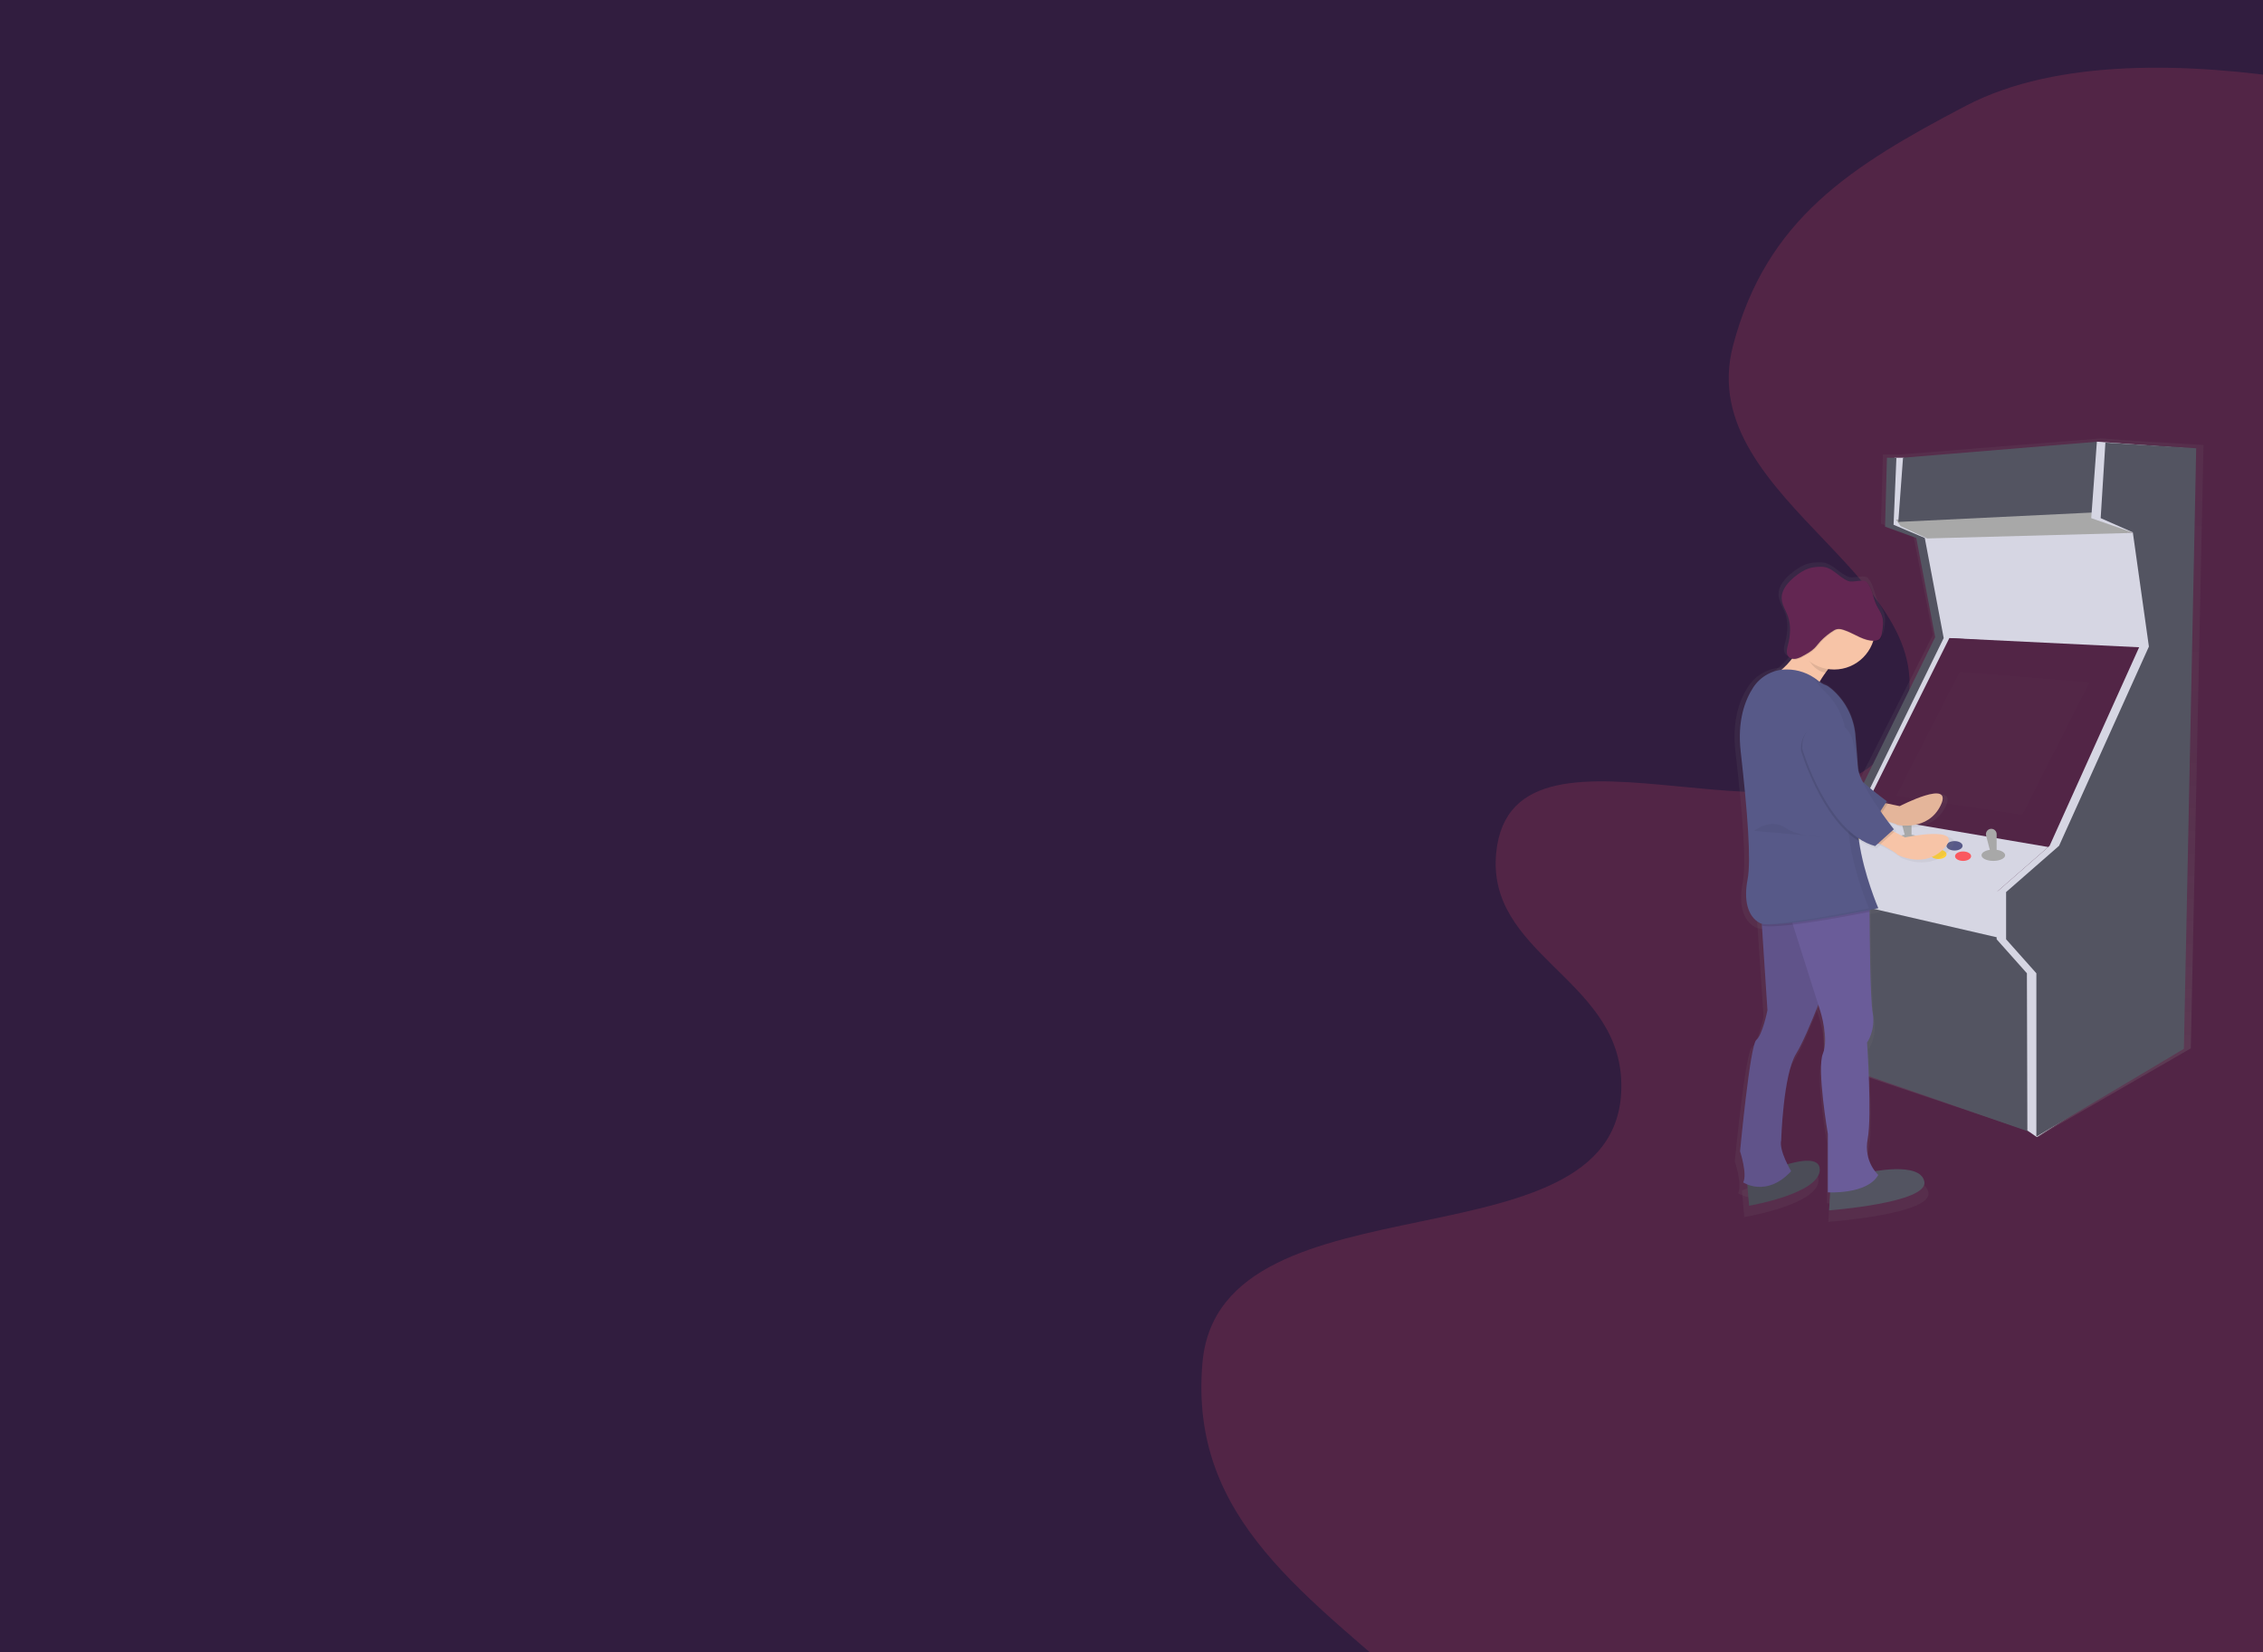 <svg width="1571" height="1147" viewBox="0 0 1571 1147" fill="none" xmlns="http://www.w3.org/2000/svg">
<rect x="0" y="0" width="1571" height="1147" fill="#333333" stroke="none"/>
<g clip-path="url(#clip0)">
<rect width="1571" height="1147" fill="#311D3F"/>
<path d="M1203.1 239.907C1226.19 152.297 1284.43 115.505 1364.65 73.486C1492.18 6.681 1733 87.315 1733 87.315V1180.73C1733 1180.73 1205.62 1374.83 989.62 1180.73C907.976 1107.37 825.238 1055.52 834.749 946.123C846.631 809.457 1132.42 886.187 1125.43 749.183C1121.86 679.095 1031.66 661.647 1038.7 591.823C1050.15 478.404 1270 610.827 1317.95 507.42C1365.77 404.279 1174.13 349.851 1203.1 239.907Z" fill="#522546"/>
<g clip-path="url(#clip1)">
<path d="M1529.69 308.928L1484.85 306.214L1458.91 304.366V304.32H1458.59H1458.23V304.372L1318.71 315.516H1307.14L1305.78 363.597L1328.24 371.502L1341.85 440.658L1279.92 563.151L1242.5 591.469V618.469L1264.96 640.206L1266.32 739.659L1273.13 740.97V739.914L1276.55 740.57V740.963L1409.46 785.59L1415.05 789.372L1426.73 782.102L1520.88 727.794L1529.69 308.928ZM1386.8 617.879L1423.21 587.071L1386.8 617.879ZM1260.53 630.662L1270.37 640.212V640.802L1260.53 630.662Z" fill="url(#paint0_linear)"/>
<path d="M1278.43 642.225L1411.04 675.655L1391.35 653.368L1380.19 639.603L1263.98 616.66L1258.73 621.249L1278.43 642.225Z" fill="#535461"/>
<path d="M1258.73 621.249L1389.38 651.402L1390.03 619.938L1352.61 605.517L1277.77 593.062H1256.11L1258.73 621.249Z" fill="#D6D6E3"/>
<path d="M1353.27 442.952L1486.54 451.473V426.564L1477.35 370.847L1472.75 366.914L1339.48 370.847L1353.27 442.952Z" fill="#D6D6E3"/>
<path d="M1321.76 317.751H1315.19L1313.88 365.603L1335.54 373.469L1348.67 442.296L1288.93 564.22L1252.82 592.406V619.282L1274.49 640.914L1275.8 739.895L1282.37 741.206L1281.05 642.88L1259.39 619.938L1258.73 592.406L1293.53 564.875L1354.58 442.952L1341.45 373.469L1319.79 364.292L1321.76 317.751Z" fill="#D6D6E3"/>
<path d="M1316.51 317.751H1309.94L1308.63 365.603L1330.29 373.469L1343.42 442.296L1283.68 564.22L1247.57 592.406V619.282L1269.24 640.914L1270.55 739.895L1277.12 741.206L1275.8 642.88L1254.14 619.938L1253.48 592.406L1289.59 564.875L1349.33 442.952L1336.2 373.469L1314.54 364.292L1316.51 317.751Z" fill="#535461"/>
<path d="M1316.18 360.686L1319.46 365.275L1337.84 373.797L1483.59 369.864L1469.47 365.603L1454.37 359.048L1456.34 353.804L1316.18 360.686Z" fill="#A8A8A8"/>
<path d="M1291.56 566.842L1424.83 588.474L1451.75 531.445L1488.51 449.507L1353.27 442.952L1291.56 566.842Z" fill="#522546"/>
<g opacity="0.1">
<path opacity="0.1" d="M1360.49 466.55L1450.43 473.76L1403.82 565.531L1316.5 552.421L1360.49 466.55Z" fill="white"/>
</g>
<path d="M1256.11 593.062L1386.09 619.282L1421.9 588.001L1291.89 565.858L1256.11 593.062Z" fill="#D6D6E3"/>
<path d="M1280.4 638.947V741.206L1409.07 785.78L1411.04 679.588L1405.79 669.71L1382.16 663.856L1280.4 638.947Z" fill="#535461"/>
<path d="M1297.14 578.641C1300.22 578.641 1302.72 577.174 1302.72 575.363C1302.72 573.553 1300.22 572.086 1297.14 572.086C1294.06 572.086 1291.56 573.553 1291.56 575.363C1291.56 577.174 1294.06 578.641 1297.14 578.641Z" fill="#575988"/>
<path d="M1301.73 585.851C1304.82 585.851 1307.31 584.384 1307.31 582.574C1307.31 580.764 1304.82 579.296 1301.73 579.296C1298.65 579.296 1296.15 580.764 1296.15 582.574C1296.15 584.384 1298.65 585.851 1301.73 585.851Z" fill="#FA595F"/>
<path d="M1285.98 583.885C1289.06 583.885 1291.56 582.418 1291.56 580.608C1291.56 578.797 1289.06 577.33 1285.98 577.33C1282.9 577.33 1280.4 578.797 1280.4 580.608C1280.4 582.418 1282.9 583.885 1285.98 583.885Z" fill="#FFD037"/>
<path d="M1356.88 590.44C1359.96 590.44 1362.46 588.972 1362.46 587.162C1362.46 585.352 1359.96 583.885 1356.88 583.885C1353.8 583.885 1351.3 585.352 1351.3 587.162C1351.3 588.972 1353.8 590.44 1356.88 590.44Z" fill="#575988"/>
<path d="M1345.72 596.34C1348.8 596.34 1351.3 594.872 1351.3 593.062C1351.3 591.252 1348.8 589.785 1345.72 589.785C1342.64 589.785 1340.14 591.252 1340.14 593.062C1340.14 594.872 1342.64 596.34 1345.72 596.34Z" fill="#FFD037"/>
<path d="M1324.71 587.162C1329.24 587.162 1332.92 585.402 1332.92 583.229C1332.92 581.057 1329.24 579.296 1324.71 579.296C1320.18 579.296 1316.5 581.057 1316.5 583.229C1316.5 585.402 1320.18 587.162 1324.71 587.162Z" fill="#A8A8A8"/>
<path d="M1362.79 597.651C1365.87 597.651 1368.37 596.183 1368.37 594.373C1368.37 592.563 1365.87 591.096 1362.79 591.096C1359.71 591.096 1357.21 592.563 1357.21 594.373C1357.21 596.183 1359.71 597.651 1362.79 597.651Z" fill="#FA595F"/>
<path d="M1327.01 582.581H1323.07L1319.68 569.523C1319.54 568.974 1319.53 568.399 1319.64 567.843C1319.76 567.288 1320 566.765 1320.34 566.317C1320.69 565.868 1321.14 565.505 1321.65 565.255C1322.16 565.005 1322.72 564.875 1323.29 564.875V564.875C1324.27 564.875 1325.22 565.267 1325.92 565.964C1326.62 566.661 1327.01 567.606 1327.01 568.592V582.581Z" fill="#A8A8A8"/>
<path d="M1383.8 597.651C1388.33 597.651 1392 595.89 1392 593.718C1392 591.546 1388.33 589.785 1383.8 589.785C1379.26 589.785 1375.59 591.546 1375.59 593.718C1375.59 595.89 1379.26 597.651 1383.8 597.651Z" fill="#A8A8A8"/>
<path d="M1386.09 593.068H1382.16L1378.77 580.011C1378.63 579.461 1378.61 578.887 1378.73 578.331C1378.84 577.775 1379.08 577.253 1379.43 576.804C1379.78 576.356 1380.22 575.993 1380.73 575.743C1381.24 575.493 1381.8 575.363 1382.37 575.363V575.363C1383.36 575.363 1384.31 575.755 1385 576.452C1385.7 577.149 1386.09 578.094 1386.09 579.08V593.068Z" fill="#A8A8A8"/>
<path d="M1321.1 317.751L1456.34 306.607L1453.06 355.77L1317.82 362.325L1321.1 317.751Z" fill="#535461"/>
<path d="M1455.68 306.607L1518.05 311.196L1509.52 728.095L1414 789.385L1407.43 784.796L1407.1 675.655L1386.09 652.057V619.282L1422.86 587.162L1485.23 448.851L1476.36 369.863H1480.96L1451.75 359.703L1455.68 306.607Z" fill="#D6D6E3"/>
<path d="M1461.59 307.263L1524.62 311.196L1516.08 728.096L1413.67 789.057V675.655L1392.66 652.057V619.282L1429.42 587.163L1491.79 448.852L1480.63 369.536L1458.31 359.703L1461.59 307.263Z" fill="#535461"/>
<path d="M1350.72 559.828C1341.52 578.837 1318.9 573.908 1318.9 573.908C1317.73 572.827 1310.42 571.017 1304.87 569.765C1301.31 568.959 1298.48 568.395 1298.48 568.395L1306.25 557.586L1312.07 558.779L1320.76 560.562C1320.76 560.562 1359.94 540.825 1350.72 559.828Z" fill="url(#paint1_linear)"/>
<g opacity="0.08">
<path opacity="0.08" d="M1350.72 559.828C1341.52 578.837 1318.9 573.908 1318.9 573.908C1317.73 572.827 1310.42 571.017 1304.87 569.765C1301.31 568.959 1298.48 568.395 1298.48 568.395L1306.25 557.586L1312.07 558.779L1320.76 560.562C1320.76 560.562 1359.94 540.825 1350.72 559.828Z" fill="url(#paint2_linear)"/>
</g>
<g opacity="0.1">
<path opacity="0.1" d="M1312.08 558.779L1304.86 569.772C1301.3 568.966 1298.47 568.402 1298.47 568.402L1306.24 557.593L1312.08 558.779Z" fill="url(#paint3_linear)"/>
</g>
<path d="M1231.34 519.489C1231.34 519.489 1265.2 572.316 1301.45 572.191L1311.3 557.114C1311.3 557.114 1278.12 533.451 1273.71 521.114C1272.08 516.526 1268.72 510.239 1265.13 504.071C1254.12 485.173 1224.43 497.516 1230.96 518.282C1231.08 518.693 1231.21 519.095 1231.34 519.489Z" fill="url(#paint4_linear)"/>
<g opacity="0.05">
<path opacity="0.05" d="M1231.34 519.489C1231.34 519.489 1265.2 572.316 1301.45 572.191L1311.3 557.114C1311.3 557.114 1278.12 533.451 1273.71 521.114C1272.08 516.526 1268.72 510.239 1265.13 504.071C1254.12 485.173 1224.43 497.516 1230.96 518.282C1231.08 518.693 1231.21 519.095 1231.34 519.489Z" fill="url(#paint5_linear)"/>
</g>
<path d="M1209.3 826.546L1210.89 844.9C1210.89 844.9 1262.9 836.273 1262.44 819.027C1261.99 801.781 1209.3 826.546 1209.3 826.546Z" fill="url(#paint6_linear)"/>
<g opacity="0.1">
<path opacity="0.1" d="M1209.3 826.546L1210.89 844.9C1210.89 844.9 1262.9 836.273 1262.44 819.027C1261.99 801.781 1209.3 826.546 1209.3 826.546Z" fill="url(#paint7_linear)"/>
</g>
<path d="M1270.16 832.294L1269.26 848.216C1269.26 848.216 1341.47 842.907 1338.74 827.896C1336.01 812.885 1297.87 821.236 1297.87 821.236L1270.16 832.294Z" fill="url(#paint8_linear)"/>
<path d="M1271.07 676.612C1271.07 676.612 1266.8 688.411 1261.35 701.928C1256.14 714.868 1249.85 729.413 1245.18 736.761C1235.64 751.799 1234.28 798.241 1234.28 798.241C1232.47 805.76 1241.55 820.358 1241.55 820.358C1223.39 839.367 1206.58 828.322 1206.58 828.322C1209.76 822.573 1204.31 806.205 1204.31 806.205C1204.31 806.205 1211.58 730.573 1216.13 727.034C1220.68 723.494 1224.3 705.802 1224.3 705.802L1220.24 645.679L1219.3 631.914L1258.36 614.667L1261.18 628.381L1263.97 641.956L1271.07 676.612Z" fill="url(#paint9_linear)"/>
<g opacity="0.1">
<path opacity="0.1" d="M1271.07 676.612C1271.07 676.612 1266.8 688.411 1261.35 701.928C1256.14 714.868 1249.85 729.413 1245.18 736.761C1235.64 751.799 1234.28 798.241 1234.28 798.241C1232.47 805.76 1241.55 820.358 1241.55 820.358C1223.39 839.367 1206.58 828.322 1206.58 828.322C1209.76 822.573 1204.31 806.205 1204.31 806.205C1204.31 806.205 1211.58 730.573 1216.13 727.034C1220.68 723.494 1224.3 705.802 1224.3 705.802L1220.24 645.679L1219.3 631.914L1258.36 614.667L1261.18 628.381L1263.97 641.956L1271.07 676.612Z" fill="url(#paint10_linear)"/>
</g>
<path d="M1305.13 823.012C1296.95 837.165 1268.36 835.395 1268.36 835.395V793.816C1268.36 793.816 1260.19 747.374 1264.73 736.788C1269.28 726.201 1262.91 706.713 1262.91 706.713L1261.35 701.934L1242.83 644.906L1237.46 628.374H1298.77C1298.77 628.374 1298.77 631.206 1298.77 635.807C1298.85 653.506 1299.22 697.366 1301.02 707.546C1303.3 720.374 1296.93 728.777 1296.93 728.777C1296.93 728.777 1300.57 780.968 1297.39 797.33C1294.21 813.691 1305.13 823.012 1305.13 823.012Z" fill="url(#paint11_linear)"/>
<path d="M1254.72 434.234C1254.72 434.234 1245.18 459.884 1226.11 469.172C1207.04 478.461 1257.45 481.115 1257.45 481.115C1257.45 481.115 1265.62 461.654 1284.24 447.94L1254.72 434.234Z" fill="url(#paint12_linear)"/>
<g opacity="0.1">
<path opacity="0.1" d="M1298.79 635.833C1291.19 637.295 1277.74 639.799 1263.96 641.975C1256.74 643.116 1249.44 644.165 1242.83 644.925C1232.67 646.099 1224.17 646.59 1220.23 645.672L1219.3 631.907L1258.35 614.661L1261.17 628.374H1298.77C1298.77 628.374 1298.77 631.232 1298.79 635.833Z" fill="url(#paint13_linear)"/>
</g>
<path d="M1305.13 633.264C1305.13 633.264 1228.38 648.747 1218.84 643.883C1209.31 639.019 1207.03 626.637 1209.76 612.924C1212.49 599.211 1209.76 565.157 1204.76 521.809C1202.25 499.981 1207.79 485.33 1213.92 476.166C1216.61 472.216 1220.23 468.988 1224.47 466.767C1228.71 464.546 1233.43 463.4 1238.21 463.43C1246.51 463.396 1254.58 466.168 1261.1 471.296C1263.02 472.823 1264.96 474.075 1266.54 474.501C1267.79 474.836 1269.66 476.16 1271.79 477.962C1281.26 486.107 1287.21 497.597 1288.38 510.023C1289.17 518.263 1290 528.639 1290.41 539.127C1290.83 548.084 1290.74 557.057 1290.13 566.003C1289.71 572.552 1290.02 579.129 1291.07 585.609C1294.6 609.509 1305.13 633.264 1305.13 633.264Z" fill="url(#paint14_linear)"/>
<g opacity="0.1">
<path opacity="0.1" d="M1291.07 585.642C1263.22 568.717 1248.81 521.363 1248.81 521.363C1248.81 520.95 1248.81 520.544 1248.77 520.144C1248.14 498.427 1280.17 494.245 1285.6 515.319C1287.37 522.182 1288.89 529.144 1289.2 533.955C1289.37 535.726 1289.78 537.465 1290.42 539.127C1290.83 548.084 1290.74 557.057 1290.14 566.003C1289.72 572.563 1290.03 579.151 1291.07 585.642V585.642Z" fill="url(#paint15_linear)"/>
</g>
<g opacity="0.1">
<path opacity="0.1" d="M1249.95 449.494C1254.48 456.973 1258.06 464.505 1267.26 465.783C1271.78 460.062 1277.02 454.958 1282.87 450.602L1253.33 436.889C1253.33 436.889 1255.06 441.569 1249.95 449.494Z" fill="url(#paint16_linear)"/>
</g>
<path d="M1272.89 463.417C1289.44 463.417 1302.86 450.348 1302.86 434.227C1302.86 418.106 1289.44 405.038 1272.89 405.038C1256.33 405.038 1242.91 418.106 1242.91 434.227C1242.91 450.348 1256.33 463.417 1272.89 463.417Z" fill="url(#paint17_linear)"/>
<g opacity="0.1">
<path opacity="0.1" d="M1302.51 443.384C1303.75 443.437 1304.98 443.113 1306.03 442.454C1307.47 441.411 1307.93 439.543 1308.26 437.826C1309.04 433.768 1309.65 429.494 1308.26 425.588C1307.36 423.005 1305.63 420.77 1304.43 418.318C1301.73 412.963 1301.25 406.519 1297.41 401.871C1295.02 398.961 1286.59 401.871 1283.08 400.403C1275.51 397.231 1272.23 390.793 1263.99 390.8C1260.97 390.727 1257.96 391.102 1255.05 391.914C1251.37 393.048 1248.11 395.192 1245.08 397.545C1239.83 401.622 1234.68 407.22 1235.15 413.762C1235.45 417.938 1238.01 421.628 1239.51 425.522C1242.03 432.077 1241.57 439.445 1239.75 446.236C1238.98 449.127 1238.09 452.581 1240.15 454.79C1241.46 456.173 1243.54 456.567 1245.4 456.265C1247.25 455.855 1249.03 455.147 1250.65 454.167C1253.6 452.601 1256.6 451.008 1258.99 448.707C1260.57 447.186 1261.84 445.39 1263.35 443.797C1266.29 440.751 1269.62 438.107 1273.26 435.931C1276.17 434.188 1279.17 435.276 1282.22 436.41C1288.93 438.868 1295.14 443.516 1302.51 443.384Z" fill="url(#paint18_linear)"/>
</g>
<path d="M1302.06 442.939C1303.3 442.992 1304.53 442.667 1305.58 442.008C1307.02 440.966 1307.48 439.097 1307.81 437.38C1308.59 433.322 1309.2 429.049 1307.81 425.142C1306.91 422.559 1305.18 420.324 1303.97 417.872C1301.28 412.517 1300.8 406.073 1296.96 401.426C1294.57 398.515 1286.6 401.871 1283.08 400.397C1275.51 397.224 1271.78 390.348 1263.54 390.354C1260.52 390.281 1257.51 390.656 1254.6 391.469C1250.91 392.603 1247.66 394.746 1244.63 397.099C1239.38 401.177 1234.23 406.775 1234.7 413.316C1235 417.492 1237.55 421.183 1239.06 425.076C1241.58 431.631 1241.12 438.999 1239.3 445.79C1238.53 448.681 1237.64 452.135 1239.69 454.344C1241.01 455.728 1243.09 456.121 1244.95 455.819C1246.8 455.409 1248.57 454.701 1250.2 453.722C1253.15 452.155 1256.15 450.562 1258.54 448.261C1260.12 446.741 1261.39 444.944 1262.9 443.352C1265.84 440.306 1269.17 437.661 1272.81 435.486C1275.72 433.742 1278.72 434.83 1281.77 435.964C1288.48 438.422 1294.68 443.07 1302.06 442.939Z" fill="url(#paint19_linear)"/>
<g opacity="0.05">
<path opacity="0.05" d="M1291.07 585.642C1290.03 579.162 1289.72 572.585 1290.14 566.036C1290.74 557.09 1290.83 548.117 1290.42 539.16C1290.01 528.672 1289.18 518.295 1288.39 510.056C1287.21 497.617 1281.25 486.118 1271.76 477.976C1269.65 476.173 1267.77 474.842 1266.51 474.514C1264.92 474.095 1262.99 472.836 1261.07 471.309C1254.62 466.176 1262.82 476.173 1264.92 477.976C1274.41 486.118 1280.38 497.617 1281.55 510.056C1282.34 518.295 1283.17 528.672 1283.58 539.16C1284 548.117 1283.91 557.09 1283.31 566.036C1282.88 572.585 1283.2 579.162 1284.24 585.642C1287.77 609.522 1298.29 633.264 1298.29 633.264C1298.29 633.264 1246.92 643.628 1223.01 644.729C1241.74 646.04 1305.1 633.264 1305.1 633.264C1305.1 633.264 1294.6 609.509 1291.07 585.642Z" fill="url(#paint20_linear)"/>
</g>
<path d="M1353.72 589.922C1339.64 605.844 1319.21 595.232 1319.21 595.232C1318.38 593.881 1311.82 590.243 1306.83 587.595C1303.62 585.897 1301.04 584.613 1301.04 584.613L1311.49 576.209L1316.77 578.87L1324.65 582.843C1324.65 582.843 1367.82 574 1353.72 589.922Z" fill="url(#paint21_linear)"/>
<g opacity="0.1">
<path opacity="0.1" d="M1316.77 578.87L1306.83 587.595C1303.62 585.897 1301.04 584.613 1301.04 584.613L1311.49 576.209L1316.77 578.87Z" fill="url(#paint22_linear)"/>
</g>
<path d="M1249.73 520.039C1249.73 520.039 1267.89 579.749 1302.86 589.037L1316.49 577.094C1316.49 577.094 1291.01 545.669 1290.11 532.631C1289.79 527.813 1288.28 520.832 1286.52 513.995C1281.08 492.928 1249.06 497.103 1249.68 518.82C1249.69 519.222 1249.71 519.628 1249.73 520.039Z" fill="url(#paint23_linear)"/>
<path opacity="0.05" d="M1214.53 578.202C1214.53 578.202 1226.35 568.913 1237.24 575.993C1248.13 583.072 1264.03 582.187 1266.3 582.626" fill="url(#paint24_linear)"/>
<path d="M1347.32 558.858C1338.55 577.396 1317.04 572.624 1317.04 572.624C1315.92 571.568 1308.96 569.805 1303.69 568.586C1300.3 567.799 1297.61 567.275 1297.61 567.275L1305 556.728L1310.54 557.894L1318.81 559.631C1318.81 559.631 1356.08 540.314 1347.32 558.858Z" fill="#F7C4A7"/>
<path opacity="0.08" d="M1347.32 558.858C1338.55 577.396 1317.04 572.624 1317.04 572.624C1315.92 571.568 1308.96 569.805 1303.69 568.586C1300.3 567.799 1297.61 567.275 1297.61 567.275L1305 556.728L1310.54 557.894L1318.81 559.631C1318.81 559.631 1356.08 540.314 1347.32 558.858Z" fill="black"/>
<path opacity="0.1" d="M1310.54 557.829L1303.69 568.553C1300.3 567.766 1297.61 567.242 1297.61 567.242L1305 556.695L1310.54 557.829Z" fill="black"/>
<path d="M1233.71 519.495C1233.71 519.495 1265.93 571.044 1300.43 570.913L1309.81 556.229C1309.81 556.229 1278.24 533.143 1274.04 521.101C1272.49 516.657 1269.29 510.495 1265.88 504.491C1255.38 486.058 1227.15 498.099 1233.35 518.361C1233.47 518.732 1233.59 519.11 1233.71 519.495Z" fill="#575988"/>
<path opacity="0.05" d="M1233.71 519.495C1233.71 519.495 1265.93 571.044 1300.43 570.913L1309.81 556.229C1309.81 556.229 1278.24 533.143 1274.04 521.101C1272.49 516.657 1269.29 510.495 1265.88 504.491C1255.38 486.058 1227.15 498.099 1233.35 518.361C1233.47 518.732 1233.59 519.11 1233.71 519.495Z" fill="black"/>
<path d="M1212.74 819.093L1214.25 837.001C1214.25 837.001 1263.74 828.584 1263.3 811.757C1262.87 794.931 1212.74 819.093 1212.74 819.093Z" fill="#535461"/>
<path opacity="0.1" d="M1212.74 819.093L1214.25 837.001C1214.25 837.001 1263.74 828.584 1263.3 811.757C1262.87 794.931 1212.74 819.093 1212.74 819.093Z" fill="black"/>
<path d="M1270.65 824.703L1269.79 840.245C1269.79 840.245 1338.51 835.067 1335.92 820.397C1333.32 805.727 1297.02 813.92 1297.02 813.92L1270.65 824.703Z" fill="#535461"/>
<path d="M1271.51 672.798C1271.51 672.798 1267.45 684.295 1262.26 697.497C1257.3 710.122 1251.31 724.314 1246.88 731.485C1237.83 746.161 1236.52 791.47 1236.52 791.47C1234.79 798.805 1243.43 813.049 1243.43 813.049C1226.14 831.606 1210.15 820.817 1210.15 820.817C1213.18 815.205 1207.99 799.237 1207.99 799.237C1207.99 799.237 1214.9 725.441 1219.23 721.993C1223.56 718.545 1227 701.279 1227 701.279L1223.14 642.618L1222.25 629.213L1259.42 612.38L1262.12 625.759L1264.75 639.006L1271.51 672.798Z" fill="#6A5C99"/>
<path opacity="0.1" d="M1271.51 672.798C1271.51 672.798 1267.45 684.295 1262.26 697.497C1257.3 710.122 1251.31 724.314 1246.88 731.485C1237.83 746.161 1236.52 791.47 1236.52 791.47C1234.79 798.805 1243.43 813.049 1243.43 813.049C1226.14 831.606 1210.15 820.817 1210.15 820.817C1213.18 815.205 1207.99 799.237 1207.99 799.237C1207.99 799.237 1214.9 725.441 1219.23 721.993C1223.56 718.545 1227 701.279 1227 701.279L1223.14 642.618L1222.25 629.213L1259.42 612.38L1262.12 625.759L1264.75 639.006L1271.51 672.798Z" fill="black"/>
<path d="M1303.93 815.638C1296.15 829.449 1268.92 827.719 1268.92 827.719V787.15C1268.92 787.15 1261.14 741.835 1265.46 731.478C1269.78 721.121 1263.74 702.131 1263.74 702.131L1262.27 697.49L1244.64 641.877L1239.53 625.752H1297.88C1297.88 625.752 1297.88 628.512 1297.88 633.008C1297.95 650.268 1298.31 693.072 1300.03 703.003C1302.19 715.516 1296.13 723.717 1296.13 723.717C1296.13 723.717 1299.59 774.636 1296.57 790.578C1293.54 806.52 1303.93 815.638 1303.93 815.638Z" fill="#6A5C99"/>
<path d="M1255.96 436.312C1255.96 436.312 1246.88 461.339 1228.72 470.398C1210.57 479.457 1258.55 482.052 1258.55 482.052C1258.55 482.052 1266.33 463.043 1284.05 449.684L1255.96 436.312Z" fill="#F7C4A7"/>
<path opacity="0.1" d="M1297.9 633.015C1290.66 634.418 1277.88 636.882 1264.75 639.006C1257.88 640.12 1250.93 641.143 1244.64 641.884C1234.97 643.024 1226.87 643.509 1223.12 642.611L1222.24 629.206L1259.41 612.373L1262.12 625.758H1297.91C1297.91 625.758 1297.88 628.518 1297.9 633.015Z" fill="black"/>
<path d="M1303.93 630.485C1303.93 630.485 1230.89 645.561 1221.82 640.841C1212.74 636.122 1210.58 624.008 1213.17 610.636C1215.76 597.264 1213.17 564.03 1208.42 521.737C1206.02 500.439 1211.3 486.149 1217.13 477.202C1219.64 473.371 1223.07 470.226 1227.1 468.051C1231.14 465.877 1235.65 464.741 1240.24 464.747C1248.17 464.719 1255.86 467.426 1262.02 472.41C1263.85 473.898 1265.69 475.124 1267.19 475.537C1268.38 475.858 1270.17 477.156 1272.17 478.913C1281.25 486.95 1286.91 498.146 1288 510.213C1288.75 518.249 1289.54 528.377 1289.93 538.616C1290.33 547.354 1290.24 556.107 1289.67 564.836C1289.27 571.225 1289.57 577.639 1290.56 583.964C1293.91 607.339 1303.93 630.485 1303.93 630.485Z" fill="#575988"/>
<path opacity="0.1" d="M1290.55 584.043C1264.04 567.53 1250.34 521.324 1250.34 521.324C1250.34 520.924 1250.34 520.524 1250.29 520.138C1249.7 498.952 1280.17 494.868 1285.35 515.431C1287.03 522.13 1288.47 528.915 1288.77 533.615C1288.93 535.34 1289.32 537.037 1289.92 538.662C1290.32 547.4 1290.24 556.154 1289.67 564.882C1289.26 571.282 1289.56 577.707 1290.55 584.043Z" fill="black"/>
<path opacity="0.1" d="M1251.42 451.198C1255.73 458.494 1259.14 465.849 1267.9 467.088C1272.18 461.521 1277.17 456.54 1282.75 452.273L1254.66 438.895C1254.66 438.895 1256.28 443.47 1251.42 451.198Z" fill="black"/>
<path d="M1273.25 464.793C1289 464.793 1301.77 452.042 1301.77 436.312C1301.77 420.582 1289 407.83 1273.25 407.83C1257.49 407.83 1244.72 420.582 1244.72 436.312C1244.72 452.042 1257.49 464.793 1273.25 464.793Z" fill="#F7C4A7"/>
<path opacity="0.1" d="M1301.44 445.24C1302.63 445.287 1303.8 444.967 1304.79 444.322C1306.16 443.306 1306.6 441.477 1306.91 439.806C1307.65 435.873 1308.22 431.677 1306.91 427.862C1306.05 425.339 1304.43 423.162 1303.26 420.77C1300.69 415.526 1300.24 409.259 1296.59 404.723C1294.3 401.885 1286.29 404.723 1282.94 403.288C1275.72 400.194 1272.62 393.914 1264.78 393.92C1261.9 393.847 1259.02 394.214 1256.24 395.009C1252.74 396.11 1249.64 398.22 1246.76 400.502C1241.75 404.481 1236.86 409.941 1237.31 416.325C1237.6 420.403 1240.03 423.969 1241.46 427.797C1243.86 434.208 1243.43 441.385 1241.69 448.006C1240.95 450.825 1240.11 454.194 1242.06 456.357C1243.28 457.701 1245.29 458.094 1247.09 457.793C1248.86 457.394 1250.56 456.703 1252.11 455.747C1254.92 454.22 1257.77 452.667 1260.04 450.425C1261.54 448.937 1262.76 447.187 1264.19 445.633C1266.98 442.669 1270.15 440.088 1273.62 437.957C1276.39 436.259 1279.24 437.302 1282.16 438.422C1288.52 440.835 1294.42 445.371 1301.44 445.24Z" fill="black"/>
<path d="M1301.01 444.807C1302.2 444.859 1303.36 444.543 1304.36 443.903C1305.73 442.887 1306.17 441.058 1306.47 439.386C1307.22 435.453 1307.79 431.258 1306.47 427.443C1305.62 424.919 1304 422.743 1302.82 420.35C1300.26 415.106 1299.8 408.84 1296.15 404.304C1293.87 401.465 1286.31 404.743 1282.94 403.301C1275.72 400.207 1272.18 393.468 1264.35 393.468C1261.46 393.394 1258.58 393.761 1255.81 394.556C1252.31 395.658 1249.21 397.768 1246.33 400.05C1241.32 404.028 1236.43 409.489 1236.88 415.873C1237.17 419.951 1239.6 423.516 1241.03 427.345C1243.43 433.755 1243 440.933 1241.26 447.554C1240.52 450.372 1239.67 453.742 1241.63 455.905C1242.85 457.249 1244.86 457.642 1246.65 457.34C1248.43 456.941 1250.13 456.25 1251.68 455.295C1254.49 453.768 1257.33 452.214 1259.61 449.973C1261.11 448.485 1262.32 446.734 1263.76 445.181C1266.58 442.22 1269.78 439.647 1273.28 437.531C1276.05 435.833 1278.89 436.876 1281.82 437.997C1288.09 440.389 1293.99 444.938 1301.01 444.807Z" fill="#632652"/>
<path opacity="0.05" d="M1290.55 584.042C1289.57 577.723 1289.28 571.316 1289.69 564.935C1290.26 556.206 1290.35 547.453 1289.95 538.714C1289.56 528.476 1288.77 518.355 1288.02 510.312C1286.93 498.245 1281.27 487.048 1272.19 479.011C1270.19 477.248 1268.4 475.957 1267.21 475.635C1265.71 475.223 1263.87 473.997 1262.04 472.509C1255.9 467.501 1263.7 477.255 1265.71 479.011C1274.79 487.048 1280.45 498.245 1281.54 510.312C1282.29 518.348 1283.08 528.476 1283.47 538.714C1283.87 547.453 1283.78 556.206 1283.21 564.935C1282.81 571.324 1283.11 577.737 1284.1 584.062C1287.46 607.359 1297.48 630.524 1297.48 630.524C1297.48 630.524 1248.58 640.632 1225.83 641.714C1243.67 643.025 1303.96 630.524 1303.96 630.524C1303.96 630.524 1293.91 607.339 1290.55 584.042Z" fill="black"/>
<path d="M1350.18 588.218C1336.78 603.753 1317.35 593.396 1317.35 593.396C1316.56 592.085 1310.33 588.526 1305.53 585.95C1302.48 584.291 1300.03 583.039 1300.03 583.039L1309.97 574.839L1315 577.461L1322.52 581.322C1322.52 581.322 1363.58 572.682 1350.18 588.218Z" fill="#F7C4A7"/>
<path opacity="0.1" d="M1315.02 577.435L1305.55 585.956C1302.5 584.298 1300.05 583.046 1300.05 583.046L1309.99 574.846L1315.02 577.435Z" fill="black"/>
<path d="M1251.2 520.033C1251.2 520.033 1268.49 578.294 1301.75 587.353L1314.72 575.698C1314.72 575.698 1290.43 545.04 1289.62 532.317C1289.31 527.617 1287.88 520.826 1286.19 514.133C1281.02 493.576 1250.55 497.654 1251.14 518.839C1251.17 519.233 1251.19 519.63 1251.2 520.033Z" fill="#575988"/>
<path opacity="0.05" d="M1217.71 576.779C1217.71 576.779 1228.95 567.714 1239.32 574.623C1249.69 581.532 1264.82 580.667 1266.98 581.099" fill="black"/>
</g>
</g>
<defs>
<linearGradient id="paint0_linear" x1="1386.09" y1="789.392" x2="1386.09" y2="304.32" gradientUnits="userSpaceOnUse">
<stop stop-color="#808080" stop-opacity="0.25"/>
<stop offset="0.54" stop-color="#808080" stop-opacity="0.12"/>
<stop offset="1" stop-color="#808080" stop-opacity="0.1"/>
</linearGradient>
<linearGradient id="paint1_linear" x1="29363.8" y1="10876.2" x2="29363.8" y2="10075.1" gradientUnits="userSpaceOnUse">
<stop stop-color="#808080" stop-opacity="0.25"/>
<stop offset="0.54" stop-color="#808080" stop-opacity="0.12"/>
<stop offset="1" stop-color="#808080" stop-opacity="0.1"/>
</linearGradient>
<linearGradient id="paint2_linear" x1="29363.8" y1="10876.2" x2="29363.8" y2="10075.1" gradientUnits="userSpaceOnUse">
<stop stop-color="#808080" stop-opacity="0.25"/>
<stop offset="0.54" stop-color="#808080" stop-opacity="0.12"/>
<stop offset="1" stop-color="#808080" stop-opacity="0.1"/>
</linearGradient>
<linearGradient id="paint3_linear" x1="8004.49" y1="5957.51" x2="8004.49" y2="5731.22" gradientUnits="userSpaceOnUse">
<stop stop-color="#808080" stop-opacity="0.25"/>
<stop offset="0.54" stop-color="#808080" stop-opacity="0.12"/>
<stop offset="1" stop-color="#808080" stop-opacity="0.1"/>
</linearGradient>
<linearGradient id="paint4_linear" x1="36991.3" y1="35124.5" x2="36991.3" y2="25976.4" gradientUnits="userSpaceOnUse">
<stop stop-color="#808080" stop-opacity="0.25"/>
<stop offset="0.54" stop-color="#808080" stop-opacity="0.12"/>
<stop offset="1" stop-color="#808080" stop-opacity="0.1"/>
</linearGradient>
<linearGradient id="paint5_linear" x1="36991.3" y1="35124.5" x2="36991.3" y2="25976.4" gradientUnits="userSpaceOnUse">
<stop stop-color="#808080" stop-opacity="0.25"/>
<stop offset="0.54" stop-color="#808080" stop-opacity="0.12"/>
<stop offset="1" stop-color="#808080" stop-opacity="0.1"/>
</linearGradient>
<linearGradient id="paint6_linear" x1="21775.8" y1="28414.1" x2="21775.8" y2="26853.9" gradientUnits="userSpaceOnUse">
<stop stop-color="#808080" stop-opacity="0.25"/>
<stop offset="0.54" stop-color="#808080" stop-opacity="0.12"/>
<stop offset="1" stop-color="#808080" stop-opacity="0.1"/>
</linearGradient>
<linearGradient id="paint7_linear" x1="21775.8" y1="28414.1" x2="21775.8" y2="26853.9" gradientUnits="userSpaceOnUse">
<stop stop-color="#808080" stop-opacity="0.25"/>
<stop offset="0.54" stop-color="#808080" stop-opacity="0.12"/>
<stop offset="1" stop-color="#808080" stop-opacity="0.1"/>
</linearGradient>
<linearGradient id="paint8_linear" x1="35412.2" y1="26253.6" x2="35412.2" y2="24943.1" gradientUnits="userSpaceOnUse">
<stop stop-color="#808080" stop-opacity="0.25"/>
<stop offset="0.54" stop-color="#808080" stop-opacity="0.12"/>
<stop offset="1" stop-color="#808080" stop-opacity="0.1"/>
</linearGradient>
<linearGradient id="paint9_linear" x1="27226.7" y1="183346" x2="27226.7" y2="111618" gradientUnits="userSpaceOnUse">
<stop stop-color="#808080" stop-opacity="0.25"/>
<stop offset="0.54" stop-color="#808080" stop-opacity="0.12"/>
<stop offset="1" stop-color="#808080" stop-opacity="0.1"/>
</linearGradient>
<linearGradient id="paint10_linear" x1="27226.7" y1="183346" x2="27226.7" y2="111618" gradientUnits="userSpaceOnUse">
<stop stop-color="#808080" stop-opacity="0.25"/>
<stop offset="0.54" stop-color="#808080" stop-opacity="0.12"/>
<stop offset="1" stop-color="#808080" stop-opacity="0.1"/>
</linearGradient>
<linearGradient id="paint11_linear" x1="31076.9" y1="176389" x2="31076.9" y2="110971" gradientUnits="userSpaceOnUse">
<stop stop-color="#808080" stop-opacity="0.25"/>
<stop offset="0.54" stop-color="#808080" stop-opacity="0.12"/>
<stop offset="1" stop-color="#808080" stop-opacity="0.1"/>
</linearGradient>
<linearGradient id="paint12_linear" x1="27016.9" y1="14879.8" x2="27016.9" y2="11526.9" gradientUnits="userSpaceOnUse">
<stop stop-color="#808080" stop-opacity="0.25"/>
<stop offset="0.54" stop-color="#808080" stop-opacity="0.12"/>
<stop offset="1" stop-color="#808080" stop-opacity="0.1"/>
</linearGradient>
<linearGradient id="paint13_linear" x1="34791.4" y1="18245.3" x2="34791.4" y2="16733.9" gradientUnits="userSpaceOnUse">
<stop stop-color="#808080" stop-opacity="0.25"/>
<stop offset="0.54" stop-color="#808080" stop-opacity="0.12"/>
<stop offset="1" stop-color="#808080" stop-opacity="0.1"/>
</linearGradient>
<linearGradient id="paint14_linear" x1="43174.5" y1="101663" x2="43174.5" y2="51462.1" gradientUnits="userSpaceOnUse">
<stop stop-color="#808080" stop-opacity="0.25"/>
<stop offset="0.54" stop-color="#808080" stop-opacity="0.12"/>
<stop offset="1" stop-color="#808080" stop-opacity="0.1"/>
</linearGradient>
<linearGradient id="paint15_linear" x1="19819.6" y1="39841.4" x2="19819.6" y2="29043.8" gradientUnits="userSpaceOnUse">
<stop stop-color="#808080" stop-opacity="0.25"/>
<stop offset="0.54" stop-color="#808080" stop-opacity="0.12"/>
<stop offset="1" stop-color="#808080" stop-opacity="0.1"/>
</linearGradient>
<linearGradient id="paint16_linear" x1="15523.7" y1="8664.03" x2="15523.7" y2="7390.65" gradientUnits="userSpaceOnUse">
<stop stop-color="#808080" stop-opacity="0.25"/>
<stop offset="0.54" stop-color="#808080" stop-opacity="0.12"/>
<stop offset="1" stop-color="#808080" stop-opacity="0.1"/>
</linearGradient>
<linearGradient id="paint17_linear" x1="25158.4" y1="14959.5" x2="25158.4" y2="9759.69" gradientUnits="userSpaceOnUse">
<stop stop-color="#808080" stop-opacity="0.25"/>
<stop offset="0.54" stop-color="#808080" stop-opacity="0.12"/>
<stop offset="1" stop-color="#808080" stop-opacity="0.1"/>
</linearGradient>
<linearGradient id="paint18_linear" x1="33946.9" y1="18117.5" x2="33946.9" y2="11559.9" gradientUnits="userSpaceOnUse">
<stop stop-color="#808080" stop-opacity="0.25"/>
<stop offset="0.54" stop-color="#808080" stop-opacity="0.12"/>
<stop offset="1" stop-color="#808080" stop-opacity="0.1"/>
</linearGradient>
<linearGradient id="paint19_linear" x1="33894.7" y1="18073.1" x2="33894.7" y2="11515.5" gradientUnits="userSpaceOnUse">
<stop stop-color="#808080" stop-opacity="0.25"/>
<stop offset="0.54" stop-color="#808080" stop-opacity="0.12"/>
<stop offset="1" stop-color="#808080" stop-opacity="0.1"/>
</linearGradient>
<linearGradient id="paint20_linear" x1="36523.5" y1="98079.2" x2="36523.5" y2="51368.9" gradientUnits="userSpaceOnUse">
<stop stop-color="#808080" stop-opacity="0.25"/>
<stop offset="0.54" stop-color="#808080" stop-opacity="0.12"/>
<stop offset="1" stop-color="#808080" stop-opacity="0.1"/>
</linearGradient>
<linearGradient id="paint21_linear" x1="30639.7" y1="11538.8" x2="30639.7" y2="10767.5" gradientUnits="userSpaceOnUse">
<stop stop-color="#808080" stop-opacity="0.25"/>
<stop offset="0.54" stop-color="#808080" stop-opacity="0.12"/>
<stop offset="1" stop-color="#808080" stop-opacity="0.1"/>
</linearGradient>
<linearGradient id="paint22_linear" x1="9138.76" y1="5934.16" x2="9138.76" y2="5736.38" gradientUnits="userSpaceOnUse">
<stop stop-color="#808080" stop-opacity="0.25"/>
<stop offset="0.54" stop-color="#808080" stop-opacity="0.12"/>
<stop offset="1" stop-color="#808080" stop-opacity="0.1"/>
</linearGradient>
<linearGradient id="paint23_linear" x1="31912.5" y1="42505.9" x2="31912.5" y2="30463.2" gradientUnits="userSpaceOnUse">
<stop stop-color="#808080" stop-opacity="0.25"/>
<stop offset="0.54" stop-color="#808080" stop-opacity="0.12"/>
<stop offset="1" stop-color="#808080" stop-opacity="0.1"/>
</linearGradient>
<linearGradient id="paint24_linear" x1="21609.6" y1="4876.44" x2="21609.6" y2="4744.74" gradientUnits="userSpaceOnUse">
<stop stop-color="#808080" stop-opacity="0.25"/>
<stop offset="0.54" stop-color="#808080" stop-opacity="0.12"/>
<stop offset="1" stop-color="#808080" stop-opacity="0.1"/>
</linearGradient>
<clipPath id="clip0">
<rect width="1571" height="1147" fill="white"/>
</clipPath>
<clipPath id="clip1">
<rect width="560" height="548" fill="white" transform="translate(1011 300)"/>
</clipPath>
</defs>
</svg>
